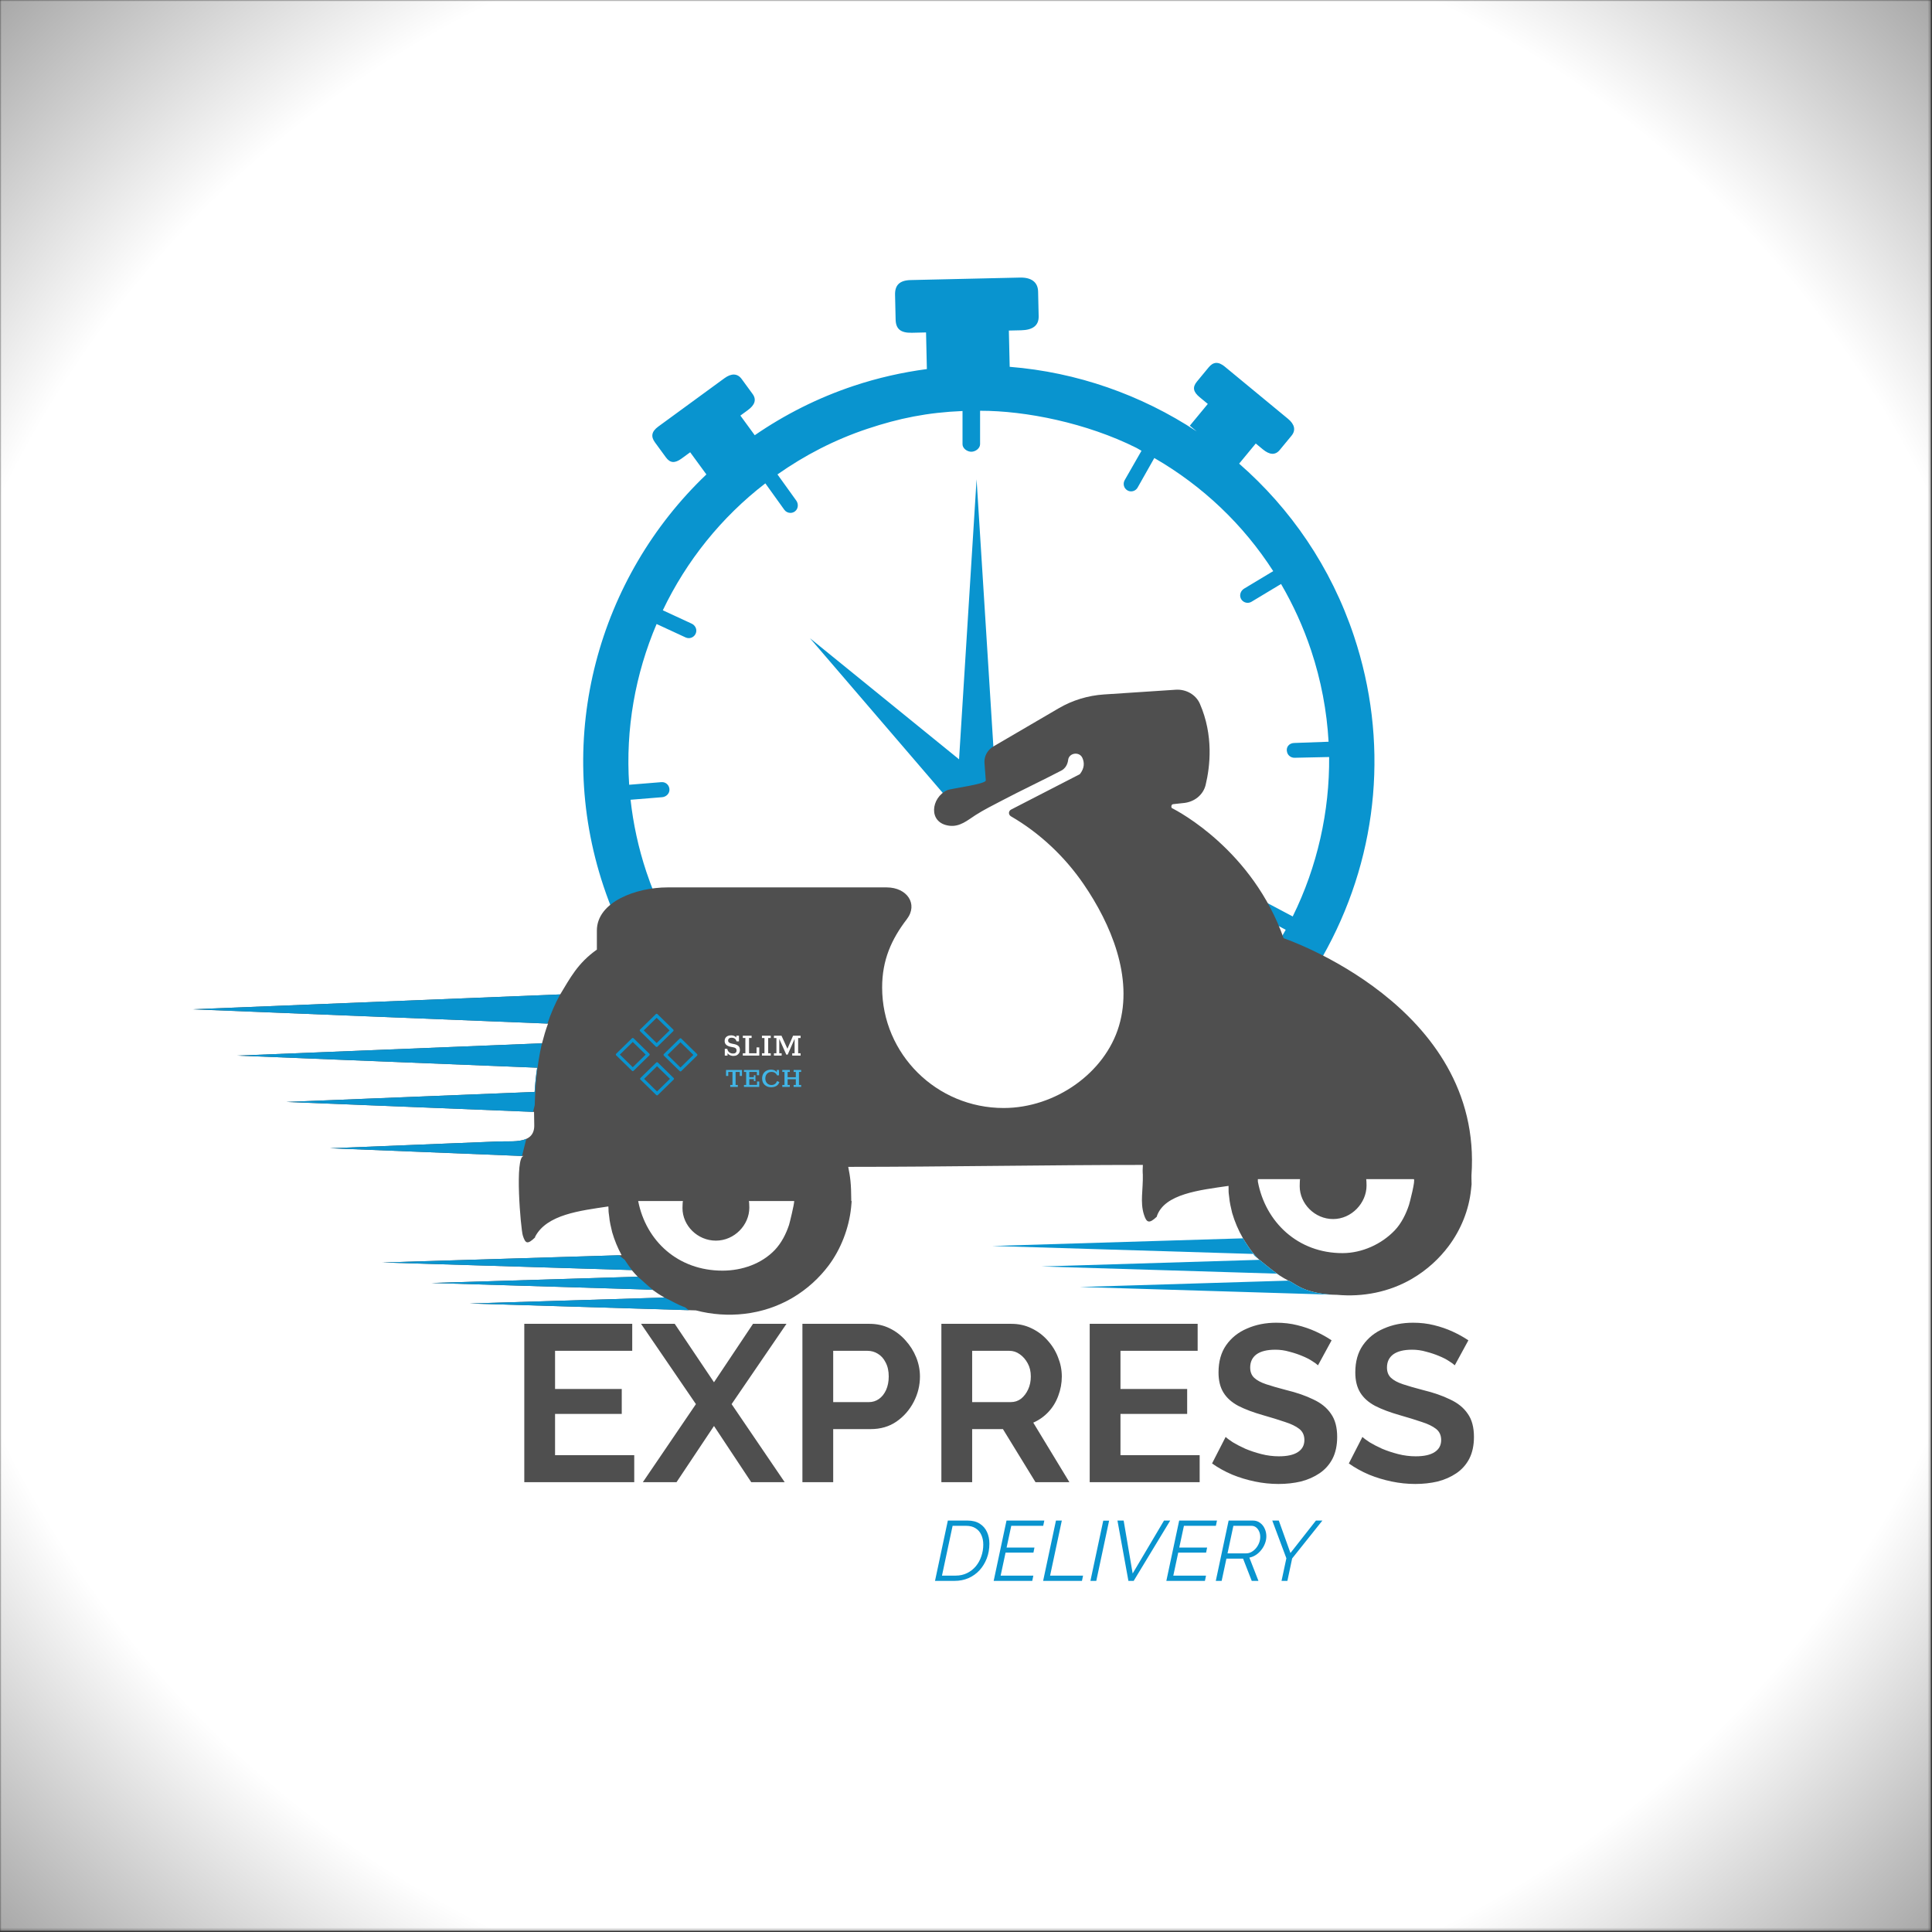 <svg width="667" height="667" viewBox="0 0 667 667" fill="none" xmlns="http://www.w3.org/2000/svg">
<rect x="0" y="0" width="667" height="667" fill="#333333" stroke="none"/>
<g clip-path="url(#clip0_1_100)">
<mask id="mask0_1_100" style="mask-type:luminance" maskUnits="userSpaceOnUse" x="0" y="0" width="667" height="667">
<path d="M0 666.667H666.667V6.00815e-05H0V666.667Z" fill="white"/>
</mask>
<g mask="url(#mask0_1_100)">
<path d="M0 666.667H666.667V6.00815e-05H0V666.667Z" fill="url(#paint0_radial_1_100)"/>
</g>
<path d="M218.963 502.389V511.706H181.003V457.037H218.27V466.354H191.628V479.52H214.651V488.144H191.628V502.389H218.963ZM232.945 457.037L246.497 477.21L259.971 457.037H271.521L252.579 484.756L270.905 511.706H259.355L246.497 492.302L233.561 511.706H221.934L240.26 484.756L221.318 457.037H232.945ZM277.025 511.706V457.037H300.202C302.717 457.037 305.027 457.55 307.132 458.577C309.236 459.603 311.059 460.989 312.599 462.735C314.19 464.48 315.422 466.431 316.295 468.586C317.167 470.742 317.604 472.95 317.604 475.208C317.604 478.288 316.885 481.214 315.448 483.986C314.01 486.758 312.034 489.017 309.519 490.762C307.003 492.507 304.026 493.38 300.587 493.38H287.651V511.706H277.025ZM287.651 484.063H299.971C301.254 484.063 302.409 483.704 303.436 482.985C304.463 482.267 305.284 481.24 305.9 479.905C306.516 478.519 306.824 476.954 306.824 475.208C306.824 473.309 306.464 471.692 305.746 470.357C305.078 469.023 304.18 468.022 303.051 467.355C301.973 466.687 300.792 466.354 299.509 466.354H287.651V484.063ZM324.999 511.706V457.037H349.177C351.692 457.037 354.002 457.55 356.107 458.577C358.263 459.603 360.11 460.989 361.65 462.735C363.242 464.48 364.448 466.431 365.269 468.586C366.142 470.742 366.578 472.95 366.578 475.208C366.578 477.518 366.168 479.751 365.346 481.907C364.576 484.012 363.447 485.86 361.958 487.451C360.47 489.042 358.724 490.274 356.723 491.147L369.196 511.706H357.493L346.251 493.38H335.625V511.706H324.999ZM335.625 484.063H348.946C350.28 484.063 351.461 483.678 352.488 482.908C353.514 482.087 354.336 481.009 354.952 479.674C355.568 478.34 355.876 476.851 355.876 475.208C355.876 473.463 355.516 471.949 354.798 470.665C354.079 469.331 353.155 468.278 352.026 467.509C350.948 466.739 349.767 466.354 348.484 466.354H335.625V484.063ZM414.167 502.389V511.706H376.206V457.037H413.474V466.354H386.832V479.52H409.855V488.144H386.832V502.389H414.167ZM455.021 471.358C454.662 470.999 453.994 470.511 453.019 469.895C452.095 469.279 450.94 468.689 449.554 468.124C448.219 467.56 446.756 467.072 445.165 466.662C443.574 466.2 441.957 465.969 440.314 465.969C437.44 465.969 435.258 466.508 433.769 467.585C432.332 468.663 431.613 470.178 431.613 472.128C431.613 473.617 432.075 474.798 432.999 475.67C433.923 476.543 435.309 477.287 437.157 477.903C439.005 478.519 441.315 479.187 444.087 479.905C447.68 480.778 450.786 481.856 453.404 483.139C456.073 484.371 458.101 486.014 459.487 488.067C460.924 490.069 461.643 492.738 461.643 496.075C461.643 499.001 461.104 501.516 460.026 503.621C458.948 505.674 457.459 507.342 455.56 508.626C453.661 509.909 451.505 510.859 449.092 511.475C446.679 512.039 444.113 512.322 441.392 512.322C438.672 512.322 435.951 512.039 433.23 511.475C430.51 510.91 427.892 510.114 425.376 509.088C422.861 508.01 420.551 506.726 418.447 505.238L423.144 496.075C423.606 496.537 424.427 497.153 425.607 497.923C426.788 498.642 428.225 499.386 429.919 500.156C431.613 500.875 433.461 501.491 435.463 502.004C437.465 502.517 439.493 502.774 441.546 502.774C444.421 502.774 446.602 502.286 448.091 501.311C449.58 500.336 450.324 498.95 450.324 497.153C450.324 495.51 449.734 494.227 448.553 493.303C447.372 492.379 445.73 491.583 443.625 490.916C441.521 490.197 439.031 489.427 436.156 488.606C432.717 487.631 429.842 486.553 427.532 485.372C425.222 484.14 423.503 482.6 422.374 480.752C421.244 478.904 420.68 476.594 420.68 473.822C420.68 470.075 421.552 466.944 423.298 464.429C425.094 461.862 427.507 459.937 430.535 458.654C433.564 457.319 436.926 456.652 440.622 456.652C443.189 456.652 445.601 456.934 447.86 457.499C450.17 458.063 452.326 458.808 454.328 459.732C456.33 460.656 458.127 461.657 459.718 462.735L455.021 471.358ZM502.243 471.358C501.883 470.999 501.216 470.511 500.241 469.895C499.317 469.279 498.162 468.689 496.776 468.124C495.441 467.56 493.978 467.072 492.387 466.662C490.796 466.2 489.179 465.969 487.536 465.969C484.661 465.969 482.48 466.508 480.991 467.585C479.554 468.663 478.835 470.178 478.835 472.128C478.835 473.617 479.297 474.798 480.221 475.67C481.145 476.543 482.531 477.287 484.379 477.903C486.227 478.519 488.537 479.187 491.309 479.905C494.902 480.778 498.008 481.856 500.626 483.139C503.295 484.371 505.323 486.014 506.709 488.067C508.146 490.069 508.865 492.738 508.865 496.075C508.865 499.001 508.326 501.516 507.248 503.621C506.17 505.674 504.681 507.342 502.782 508.626C500.882 509.909 498.727 510.859 496.314 511.475C493.901 512.039 491.335 512.322 488.614 512.322C485.893 512.322 483.173 512.039 480.452 511.475C477.732 510.91 475.114 510.114 472.598 509.088C470.083 508.01 467.773 506.726 465.668 505.238L470.365 496.075C470.827 496.537 471.649 497.153 472.829 497.923C474.01 498.642 475.447 499.386 477.141 500.156C478.835 500.875 480.683 501.491 482.685 502.004C484.687 502.517 486.715 502.774 488.768 502.774C491.643 502.774 493.824 502.286 495.313 501.311C496.802 500.336 497.546 498.95 497.546 497.153C497.546 495.51 496.956 494.227 495.775 493.303C494.594 492.379 492.952 491.583 490.847 490.916C488.742 490.197 486.253 489.427 483.378 488.606C479.939 487.631 477.064 486.553 474.754 485.372C472.444 484.14 470.725 482.6 469.595 480.752C468.466 478.904 467.901 476.594 467.901 473.822C467.901 470.075 468.774 466.944 470.519 464.429C472.316 461.862 474.729 459.937 477.757 458.654C480.786 457.319 484.148 456.652 487.844 456.652C490.411 456.652 492.823 456.934 495.082 457.499C497.392 458.063 499.548 458.808 501.55 459.732C503.552 460.656 505.348 461.657 506.94 462.735L502.243 471.358Z" fill="#4F4F4F"/>
<path d="M327.231 524.955H333.978C335.718 524.955 337.146 525.316 338.26 526.04C339.375 526.744 340.206 527.702 340.754 528.915C341.301 530.107 341.575 531.447 341.575 532.933C341.575 534.771 341.272 536.473 340.666 538.037C340.059 539.602 339.218 540.971 338.143 542.144C337.067 543.298 335.796 544.197 334.33 544.843C332.863 545.468 331.269 545.781 329.548 545.781H322.802L327.231 524.955ZM329.93 543.963C331.396 543.963 332.716 543.669 333.89 543.083C335.082 542.496 336.09 541.704 336.911 540.707C337.732 539.709 338.358 538.575 338.788 537.304C339.238 536.013 339.463 534.664 339.463 533.256C339.463 531.985 339.238 530.87 338.788 529.912C338.358 528.934 337.703 528.171 336.823 527.624C335.962 527.057 334.877 526.773 333.567 526.773H328.874L325.207 543.963H329.93ZM347.484 524.955H360.537L360.156 526.773H349.126L347.513 534.283H357.134L356.782 536.013H347.161L345.46 543.963H356.753L356.372 545.781H343.054L347.484 524.955ZM364.556 524.955H366.58L362.532 543.963H373.914L373.532 545.781H360.127L364.556 524.955ZM380.885 524.984H382.909L378.479 545.781H376.455L380.885 524.984ZM385.787 524.955H387.928L391.037 543.229L401.861 524.955H404.003L391.389 545.781H389.571L385.787 524.955ZM407.096 524.955H420.149L419.768 526.773H408.738L407.125 534.283H416.746L416.394 536.013H406.773L405.072 543.963H416.365L415.984 545.781H402.666L407.096 524.955ZM419.739 545.781L424.168 524.955H432.528C433.506 524.955 434.337 525.219 435.022 525.747C435.726 526.255 436.264 526.93 436.635 527.771C437.007 528.592 437.192 529.462 437.192 530.381C437.192 531.222 437.036 532.043 436.723 532.845C436.43 533.647 436.009 534.39 435.462 535.075C434.934 535.759 434.318 536.336 433.614 536.805C432.91 537.275 432.147 537.587 431.326 537.744L434.464 545.781H432.147L429.155 538.096H423.406L421.763 545.781H419.739ZM430.211 536.277C430.876 536.277 431.502 536.111 432.088 535.779C432.675 535.446 433.193 535.006 433.643 534.459C434.093 533.911 434.445 533.305 434.699 532.64C434.953 531.975 435.08 531.3 435.08 530.616C435.08 529.912 434.953 529.276 434.699 528.709C434.445 528.123 434.093 527.653 433.643 527.301C433.193 526.949 432.656 526.773 432.03 526.773H425.811L423.787 536.277H430.211ZM444.105 537.979L439.236 524.955H441.494L445.513 536.16L454.313 524.955H456.542L446.1 538.037L444.457 545.781H442.433L444.105 537.979Z" fill="#0994CF"/>
<mask id="mask1_1_100" style="mask-type:luminance" maskUnits="userSpaceOnUse" x="0" y="0" width="667" height="667">
<path d="M0 6.00815e-05H666.667V666.667H0V6.00815e-05Z" fill="white"/>
</mask>
<g mask="url(#mask1_1_100)">
<path d="M446.293 316.395L435.84 310.853C434.489 310.131 432.796 310.73 432.209 312.182C431.7 313.441 432.337 314.881 433.538 315.517L443.877 320.999C434.709 337.725 421.95 351.767 406.574 362.339C405.552 364.111 403.742 365.226 401.481 365.678C393.596 370.531 385.105 374.526 376.1 377.523C366.662 380.666 357.113 382.555 347.614 383.319L347.592 382.894C345.861 383.081 344.114 383.109 342.394 383.074L342.425 383.627C342.01 383.642 341.598 383.673 341.185 383.682C322.305 384.185 303.817 380.193 287.096 372.442L292.02 362.515C292.625 361.297 292.301 359.75 291.15 359.026C289.826 358.194 288.106 358.703 287.429 360.067L282.422 370.157C265.702 361.522 250.978 349.015 239.717 333.381L248.82 327.213C249.944 326.451 250.422 324.95 249.778 323.754C249.038 322.375 247.289 321.966 246.026 322.825L236.768 329.098C231.15 320.538 226.524 311.134 223.14 300.97C220.397 292.733 218.614 284.407 217.693 276.106L228.605 275.221C229.945 275.111 231.085 274.053 231.124 272.71C231.169 271.134 229.874 269.878 228.314 270.027L217.213 270.929C215.914 251.665 219.329 232.685 226.684 215.433L236.7 220.069C237.052 220.231 237.425 220.309 237.79 220.309C238.942 220.309 240.038 219.537 240.334 218.266C240.616 217.059 239.92 215.829 238.793 215.307L228.829 210.695C236.949 193.695 248.992 178.599 264.226 166.873L270.769 175.987C271.277 176.695 272.074 177.071 272.884 177.071C273.424 177.071 273.97 176.903 274.436 176.555C275.596 175.693 275.742 173.997 274.9 172.823L268.41 163.785C277.796 157.189 288.112 151.813 299.542 148.009C310.333 144.417 320.168 142.399 332.297 141.898V153.361C332.297 154.795 333.893 155.959 335.329 155.959C336.765 155.959 338.361 154.795 338.361 153.361V141.81C354.128 141.778 375.185 146.035 392.308 154.605C392.958 154.93 393.444 155.289 394.088 155.625L388.286 165.761C387.581 167.01 387.986 168.597 389.236 169.303C389.641 169.533 390.062 169.641 390.494 169.641C391.401 169.641 392.273 169.166 392.753 168.319L398.513 158.122C415.289 167.811 429.266 181.157 439.561 197.173L429.521 203.213C428.348 203.918 427.794 205.409 428.39 206.641C428.85 207.587 429.78 208.115 430.738 208.115C431.194 208.115 431.656 207.995 432.076 207.743L442.265 201.613C446.461 208.807 449.962 216.475 452.654 224.562C456.096 234.899 458.076 245.482 458.678 256.075L446.769 256.506C445.058 256.551 443.777 257.974 444.4 259.857C444.749 260.913 445.768 261.611 446.881 261.611H446.909L458.869 261.351C459.036 280.063 454.826 299.151 446.293 316.395ZM467.454 219.634C459.5 195.745 445.524 175.534 427.797 160.069L433.536 153.115L435.99 155.142C438.264 157.017 440.245 157.25 441.808 155.357L445.877 150.426C447.441 148.531 446.958 146.482 444.686 144.606L422.854 126.586C420.582 124.71 418.844 124.929 417.281 126.822L413.21 131.754C411.649 133.647 411.885 135.246 414.157 137.121L416.981 139.45L410.768 146.975L413.134 148.929C393.97 136.291 371.765 128.49 348.581 126.639L348.297 114.121L352.536 114.025C356.461 113.935 358.66 112.445 358.586 109.174L358.393 100.658C358.32 97.387 356.046 95.74 352.122 95.83L314.418 96.687C310.493 96.776 308.933 98.51 309.008 101.781L309.202 110.297C309.274 113.567 310.908 114.971 314.832 114.882L319.706 114.771L319.992 127.417C311.565 128.534 303.124 130.426 294.765 133.207C282.31 137.354 270.877 143.163 260.566 150.257L255.61 143.474L258.18 141.595C260.558 139.858 261.274 137.995 259.825 136.013L256.053 130.85C254.605 128.867 252.5 128.827 250.121 130.566L227.265 147.267C224.884 149.006 224.668 150.743 226.116 152.727L229.888 157.889C231.337 159.871 232.944 160.037 235.324 158.298L238.277 156.139L243.872 163.793C206.75 199.17 191.098 254.11 208.34 305.898C227.774 364.278 283.058 400.839 341.609 399.279C356.416 398.885 371.434 396.049 386.132 390.514C416.953 378.907 442.665 356.373 458.213 327.339C476.125 293.897 479.385 255.471 467.454 219.634Z" fill="#0994CF"/>
<path d="M337.151 165.485L331.103 262.15L279.639 220.345L327.648 276.269C329.15 278.018 331.34 279.024 333.643 279.024H335.874C340.432 279.024 344.046 275.177 343.76 270.628L337.151 165.485Z" fill="#0994CF"/>
<path d="M214.608 433.337L211.943 432.56Z" fill="white"/>
<path d="M194.74 341.09L194.786 340.897C194.293 341.693 193.832 342.499 193.385 343.31H193.405C193.858 342.565 194.3 341.825 194.74 341.09Z" fill="white"/>
<path d="M184.443 388.318C184.4 386.916 184.371 385.428 184.372 383.872L184.029 383.859L181.697 393.176C183.389 392.41 184.525 390.987 184.443 388.318Z" fill="white"/>
<path d="M189.208 353.385L189.007 353.377C188.243 355.656 187.616 357.939 187.094 360.195L187.124 360.193C187.732 357.933 188.338 355.657 189.208 353.385Z" fill="white"/>
<path d="M180.158 399.327C180.158 399.327 180.35 399.267 180.644 399.105C180.502 399.099 180.359 399.093 180.218 399.087L180.158 399.327Z" fill="white"/>
<path d="M212.22 432.212L213.685 433.364L214.608 433.338L212.22 432.212Z" fill="white"/>
<path d="M220.158 440.766C219.608 440.19 219.072 439.602 218.551 438.996C219.183 439.804 219.759 440.467 220.158 440.766Z" fill="white"/>
<path d="M229.372 447.967C228.154 447.267 226.982 446.495 225.842 445.677C227.064 446.645 228.299 447.501 229.372 447.967Z" fill="white"/>
<path d="M486.441 415.975C485.429 419.058 483.815 422.366 481.516 424.773C476.969 429.531 470.247 432.605 463.548 432.625C448.045 432.671 436.877 421.866 434.273 407.986C434.273 407.986 434.264 407.086 434.253 407.086H448.835C448.759 407.086 448.705 408.995 448.705 409.519C448.705 415.538 453.872 420.862 460.245 420.862C466.617 420.862 471.784 415.314 471.784 409.297C471.784 408.773 471.731 407.086 471.655 407.086H488.073C488.816 407.086 486.637 415.374 486.441 415.975ZM272.413 422.861C271.401 425.945 269.785 429.139 267.487 431.546C262.94 436.306 256.217 438.654 249.519 438.674C234.14 438.722 223.037 428.49 220.32 414.639H235.785C235.684 414.639 235.619 416.479 235.619 417.086C235.619 423.103 240.784 428.315 247.156 428.315C253.529 428.315 258.695 422.937 258.695 416.918C258.695 416.311 258.631 414.639 258.528 414.639H274.192C274.187 415.898 272.58 422.347 272.413 422.861ZM508.004 405.795C512.175 347.166 443.155 323.913 443.155 323.913C432.488 293.683 406.892 280.117 404.6 279.003C404.195 278.621 404.403 277.667 405.003 277.627L408.281 277.27C412.324 277.002 415.405 274.41 416.233 270.979C417.765 264.63 419.009 253.867 414.231 242.938C412.863 239.813 409.475 237.885 405.905 238.121L381.152 239.751C375.619 240.117 370.261 241.745 365.544 244.502L342.98 257.689C340.904 258.903 339.711 261.102 339.881 263.402C339.881 263.402 340.328 269.403 340.329 269.423C340.416 270.726 328.385 272.202 327.065 272.786C321.409 275.291 320.267 284.111 327.711 285.071C331.399 285.546 334.005 283.191 336.803 281.394C339.657 279.561 342.836 277.995 345.857 276.405C352.64 272.835 359.603 269.585 366.399 266.038C367.825 265.294 368.584 263.869 368.769 262.339C369.067 259.891 372.636 259.369 373.676 261.645C374.404 263.237 374.463 265.166 372.805 267.273L349.077 279.49C348.103 279.991 348.089 281.286 349.035 281.834C359.052 287.635 367.667 295.859 374.043 305.145C383.533 318.967 391.324 337.391 386.309 354.203C381.465 370.447 364.34 382.527 346.495 382.527C323.327 382.527 304.547 363.897 304.547 340.915C304.547 331.481 307.719 324.323 313.06 317.355C317.093 312.091 313.103 306.365 306.117 306.365H230.42C219.677 306.365 206.063 311.341 206.063 321.255V327.845C199.396 332.539 196.759 337.807 193.405 343.31L66.424 348.447L189.208 353.386C188.337 355.658 187.732 357.934 187.124 360.194L81.909 364.438L185.451 368.61C185.007 371.491 184.74 374.295 184.572 376.975L98.897 380.429L184.372 383.873C184.371 385.429 184.4 386.917 184.443 388.318C184.653 395.139 176.964 393.879 172.152 394.073L152.753 394.854C139.821 395.377 126.889 395.897 113.957 396.419C136.252 397.317 158.548 398.214 180.841 399.114C177.588 398.993 179.788 424.331 180.496 426.545C181.387 429.33 182.063 429.77 184.729 427.211V427.003C188.729 419.271 200.277 417.971 210.032 416.509L210.085 417.53C210.064 418.45 210.204 419.047 210.315 419.961C210.463 421.803 210.919 423.597 211.344 425.402C212.141 428.142 213.236 430.81 214.608 433.337L132.059 435.854L218.104 438.477C218.752 439.277 219.452 440.025 220.157 440.766L149.003 442.935L225.243 445.259C226.565 446.243 227.943 447.146 229.372 447.967L162.176 450.015L240.227 452.395C251.155 455.251 263.247 454.095 273.445 448.151C278.835 445.009 282.997 440.978 286.016 436.977C290.339 431.247 293.108 423.918 293.829 416.909C293.981 415.417 294.019 414.639 294.019 414.639H293.896C293.873 408.345 293.503 406.238 292.84 402.846C325.715 402.846 361.897 402.179 394.561 402.177C394.523 402.922 394.493 403.337 394.488 404.087C394.484 404.674 394.529 405.485 394.545 405.485C394.677 410.814 393.548 414.999 394.941 419.354C395.832 422.139 396.729 422.579 399.396 420.021V419.854C402.063 412.142 414.167 410.862 424.143 409.411L424.156 410.869C424.135 411.787 424.253 412.385 424.365 413.298C424.512 415.141 424.959 416.934 425.383 418.739C426.272 421.79 427.531 424.743 429.137 427.518C429.137 427.518 432.013 432.398 434.347 434.541C434.52 434.674 434.684 434.809 434.816 434.939C434.816 434.939 438.723 438.198 441.752 440.337C442.74 440.969 443.747 441.577 444.781 442.121C446.672 442.629 449.28 446.31 459.925 446.973L461.656 447.026C470.448 447.823 479.536 446.114 487.471 441.489C492.86 438.346 497.024 434.315 500.043 430.314C504.367 424.585 507.136 417.702 507.857 410.693C508.011 409.202 508.048 408.871 508.048 408.871C508.048 408.871 508.016 407.311 508.005 406.761C508.003 406.655 507.993 405.795 508.004 405.795Z" fill="#4F4F4F"/>
<path d="M229.372 447.967L162.176 450.015L237.775 452.321L236.538 451.347C233.467 450.253 231.72 448.989 229.372 447.967Z" fill="#0994CF"/>
<path d="M66.424 348.448L189.007 353.377C190.145 349.973 191.583 346.584 193.386 343.309L66.424 348.448Z" fill="#0994CF"/>
<path d="M172.152 394.073L152.754 394.854C139.822 395.377 126.89 395.897 113.958 396.42C136.044 397.309 158.131 398.197 180.218 399.088L181.698 393.176C179.067 394.366 175.08 393.954 172.152 394.073Z" fill="#0994CF"/>
<path d="M213.685 433.365L132.058 435.854L218.104 438.477C218.248 438.655 218.402 438.823 218.55 438.997C217.558 437.725 216.433 436.09 215.638 434.901L213.685 433.365Z" fill="#0994CF"/>
<path d="M149.003 442.935L225.243 445.259C225.437 445.406 225.643 445.535 225.841 445.678C223.475 443.804 221.153 441.511 220.157 440.766L149.003 442.935Z" fill="#0994CF"/>
<path d="M187.094 360.195L81.908 364.438L185.451 368.61C185.007 371.491 184.739 374.295 184.571 376.975L98.898 380.429L184.03 383.859L184.606 381.559C184.764 375.673 185.267 368.097 187.094 360.195Z" fill="#0994CF"/>
<path d="M372.788 444.316L459.926 446.972C449.28 446.31 446.672 442.628 444.781 442.122L372.788 444.316Z" fill="#0994CF"/>
<path d="M342.539 430.155L432.73 432.908V432.832C432.73 433.411 433.636 433.988 434.346 434.54C432.012 432.399 429.138 427.518 429.138 427.518L342.539 430.155Z" fill="#0994CF"/>
<path d="M359.553 437.236L427.285 439.299L440.775 439.71C441.093 439.928 441.425 440.128 441.752 440.336C438.723 438.198 434.816 434.938 434.816 434.938L359.553 437.236Z" fill="#0994CF"/>
</g>
<path d="M253.21 364.546C252.879 364.546 252.565 364.498 252.267 364.401C251.977 364.296 251.719 364.151 251.493 363.966C251.267 363.772 251.094 363.551 250.973 363.301H251.167V364.425H250.224V362.104H251.082C251.138 362.418 251.251 362.696 251.42 362.938C251.598 363.18 251.828 363.373 252.11 363.519C252.392 363.656 252.718 363.724 253.089 363.724C253.46 363.724 253.75 363.635 253.959 363.458C254.177 363.281 254.286 363.027 254.286 362.696C254.286 362.43 254.238 362.225 254.141 362.08C254.044 361.927 253.887 361.806 253.669 361.717C253.452 361.628 253.157 361.556 252.787 361.499L252.364 361.415C251.686 361.294 251.15 361.068 250.756 360.738C250.369 360.407 250.175 359.948 250.175 359.359C250.175 358.956 250.264 358.614 250.441 358.332C250.627 358.042 250.884 357.82 251.215 357.667C251.545 357.514 251.932 357.437 252.376 357.437C252.867 357.437 253.299 357.542 253.669 357.751C254.04 357.953 254.306 358.235 254.467 358.598H254.213V357.57H255.12V359.529H254.286C254.238 359.343 254.153 359.154 254.032 358.96C253.919 358.759 253.746 358.594 253.512 358.465C253.278 358.328 252.956 358.259 252.545 358.259C252.174 358.259 251.884 358.348 251.674 358.525C251.473 358.703 251.372 358.932 251.372 359.214C251.372 359.529 251.489 359.77 251.723 359.94C251.965 360.109 252.319 360.238 252.787 360.327L253.101 360.387C253.633 360.476 254.072 360.601 254.419 360.762C254.766 360.923 255.023 361.145 255.193 361.427C255.362 361.701 255.447 362.056 255.447 362.491C255.447 362.878 255.358 363.224 255.181 363.531C255.003 363.837 254.749 364.083 254.419 364.268C254.088 364.454 253.685 364.546 253.21 364.546ZM256.45 364.425V363.627H257.333V358.344H256.45V357.57H259.485V358.344H258.602V363.627H261.19V361.596H262.133V364.425H256.45ZM263.053 364.425V363.627H263.923V358.368H263.053V357.57H266.088V358.368H265.205V363.627H266.088V364.425H263.053ZM267.195 364.425V363.627H268.053V358.368H267.195V357.57H269.806L271.85 362.068L273.796 357.57H276.396V358.368H275.549V363.627H276.396V364.425H273.506V363.627H274.328V358.658L271.934 364.099H271.463L269.033 358.658V363.627H269.855V364.425H267.195Z" fill="white"/>
<path d="M252.108 375.251V374.568H252.874V370.068H251.426V371.465H250.66V369.386H256.153V371.465H255.388V370.068H253.96V374.568H254.726V375.251H252.108ZM256.846 375.251V374.568H257.602V370.068H256.846V369.386H262.081V371.206H261.305V370.068H258.688V371.879H260.26V371.227H260.808V373.234H260.26V372.561H258.688V374.558H261.357V373.379H262.122V375.251H256.846ZM266.256 375.365C265.787 375.365 265.359 375.292 264.973 375.147C264.594 374.996 264.263 374.789 263.98 374.527C263.697 374.258 263.48 373.937 263.328 373.565C263.183 373.192 263.111 372.775 263.111 372.313C263.111 371.72 263.238 371.196 263.494 370.741C263.756 370.279 264.118 369.92 264.58 369.665C265.042 369.41 265.583 369.282 266.204 369.282C266.597 369.282 266.945 369.341 267.249 369.458C267.559 369.575 267.814 369.741 268.014 369.955C268.221 370.168 268.369 370.417 268.459 370.699L268.18 370.617V369.386H268.945V371.248L268.273 371.258C268.066 370.837 267.804 370.534 267.487 370.348C267.176 370.155 266.8 370.058 266.359 370.058C265.918 370.058 265.535 370.158 265.211 370.358C264.894 370.551 264.649 370.817 264.476 371.155C264.304 371.492 264.218 371.875 264.218 372.303C264.218 372.648 264.269 372.961 264.373 373.244C264.476 373.52 264.621 373.758 264.807 373.958C265 374.158 265.225 374.313 265.48 374.423C265.735 374.534 266.014 374.589 266.318 374.589C266.607 374.589 266.876 374.544 267.125 374.454C267.38 374.358 267.604 374.21 267.797 374.01C267.997 373.803 268.149 373.537 268.252 373.213L269.08 373.565C268.935 373.985 268.724 374.33 268.449 374.599C268.173 374.861 267.845 375.054 267.466 375.178C267.094 375.296 266.69 375.358 266.256 375.365ZM270.08 375.251V374.568H270.835V370.068H270.08V369.386H272.677V370.068H271.921V371.899H274.745V370.068H273.99V369.386H276.587V370.068H275.832V374.568H276.587V375.251H273.99V374.568H274.745V372.592H271.921V374.568H272.677V375.251H270.08Z" fill="#41B5E6"/>
<path fill-rule="evenodd" clip-rule="evenodd" d="M227.104 366.824C226.953 366.676 226.712 366.676 226.562 366.824L221.105 372.16C220.95 372.312 220.95 372.563 221.105 372.715L226.562 378.051C226.712 378.199 226.953 378.199 227.104 378.051L232.56 372.715C232.716 372.563 232.716 372.312 232.56 372.16L227.104 366.824ZM231.293 372.456L226.833 368.094L222.373 372.456L226.833 376.818L231.293 372.456Z" fill="#0994CF"/>
<path fill-rule="evenodd" clip-rule="evenodd" d="M218.727 358.452C218.577 358.305 218.336 358.305 218.185 358.452L212.729 363.789C212.573 363.941 212.573 364.191 212.729 364.343L218.185 369.68C218.336 369.827 218.577 369.827 218.727 369.68L224.184 364.343C224.339 364.191 224.339 363.941 224.184 363.789L218.727 358.452ZM222.916 364.085L218.456 359.723L213.996 364.085L218.456 368.447L222.916 364.085Z" fill="#0994CF"/>
<path fill-rule="evenodd" clip-rule="evenodd" d="M235.194 358.558C235.044 358.41 234.803 358.41 234.652 358.558L229.196 363.895C229.04 364.047 229.04 364.297 229.196 364.449L234.652 369.786C234.803 369.933 235.044 369.933 235.194 369.786L240.651 364.449C240.806 364.297 240.806 364.047 240.651 363.895L235.194 358.558ZM239.383 364.191L234.923 359.829L230.463 364.191L234.923 368.553L239.383 364.191Z" fill="#0994CF"/>
<path fill-rule="evenodd" clip-rule="evenodd" d="M226.973 350.109C226.822 349.962 226.581 349.962 226.43 350.109L220.974 355.446C220.819 355.598 220.819 355.849 220.974 356.001L226.43 361.337C226.581 361.485 226.822 361.485 226.973 361.337L232.429 356.001C232.585 355.849 232.585 355.598 232.429 355.446L226.973 350.109ZM231.161 355.742L226.702 351.38L222.242 355.742L226.702 360.104L231.161 355.742Z" fill="#0994CF"/>
</g>
<defs>
<radialGradient id="paint0_radial_1_100" cx="0" cy="0" r="1" gradientUnits="userSpaceOnUse" gradientTransform="translate(333.333 333.333) scale(491.817)">
<stop stop-color="white"/>
<stop offset="0.762" stop-color="white"/>
<stop offset="1" stop-color="#9C9C9C"/>
</radialGradient>
<clipPath id="clip0_1_100">
<rect width="666.667" height="666.667" fill="white"/>
</clipPath>
</defs>
</svg>
